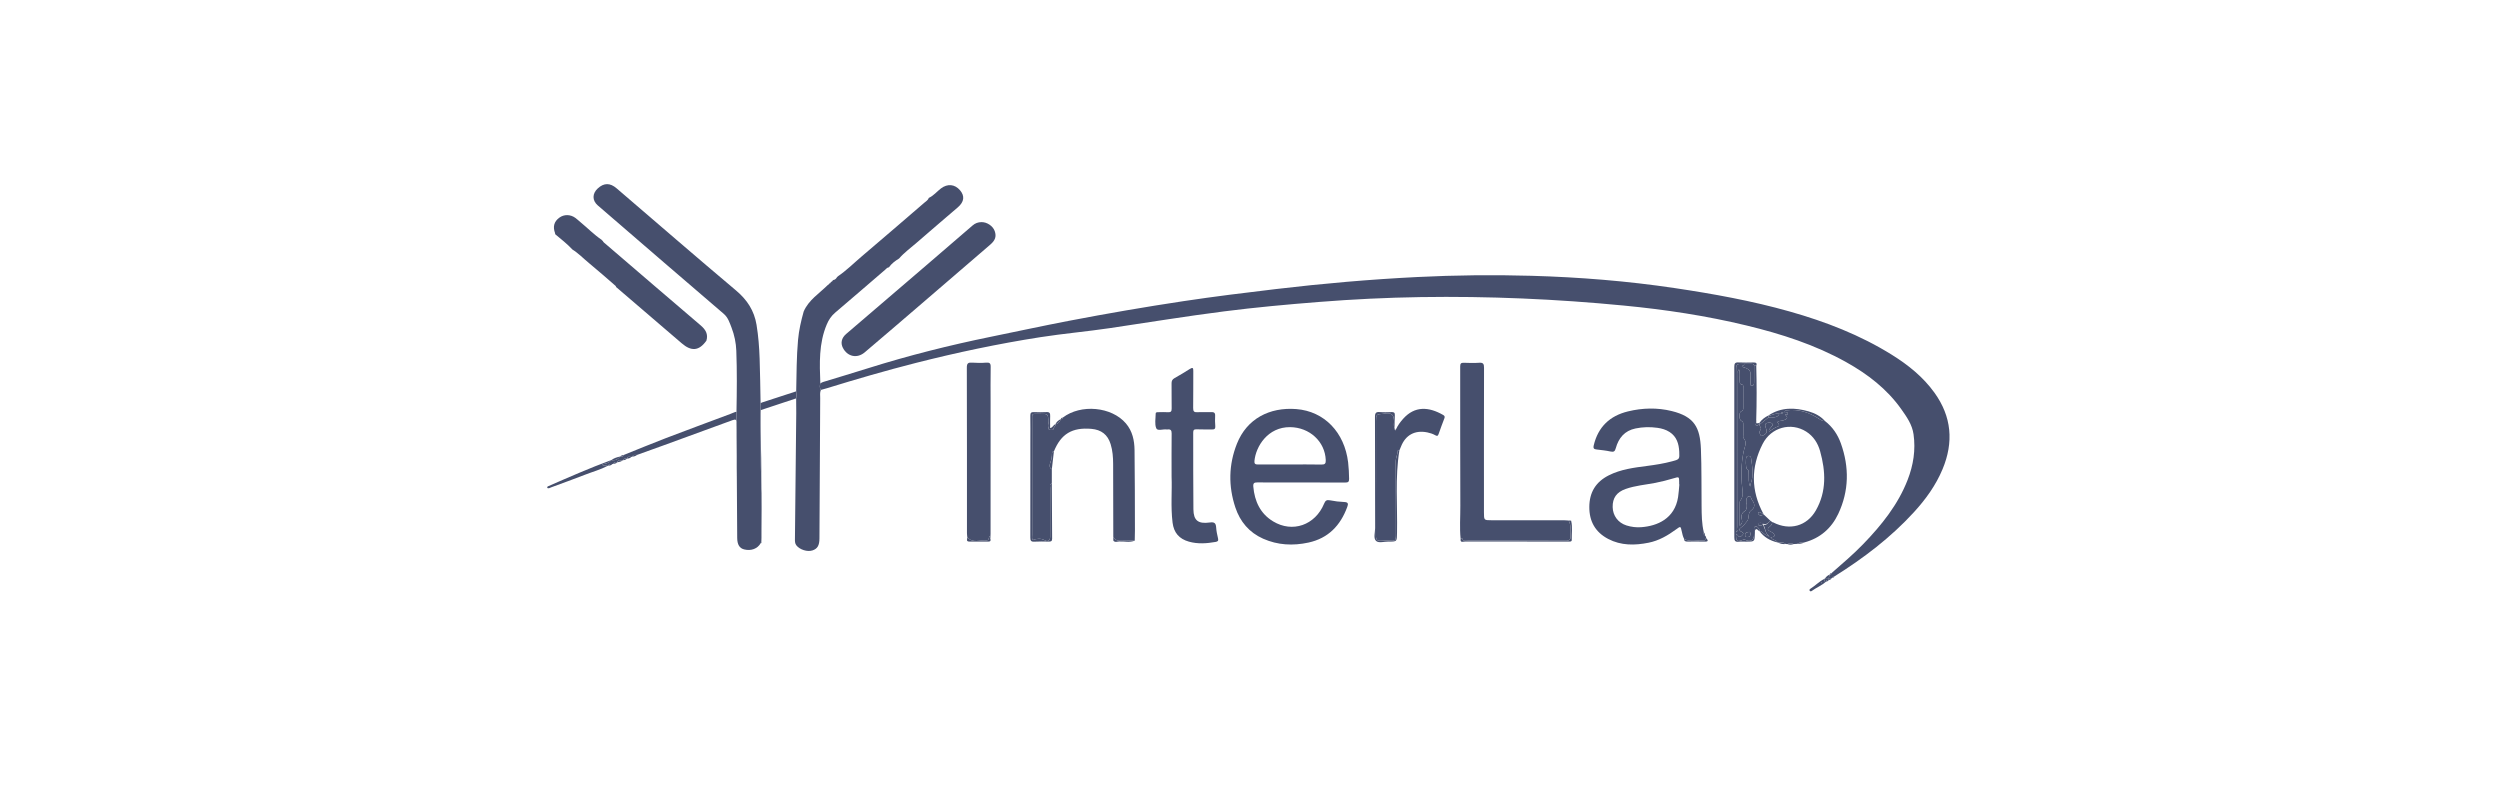 <svg width="302" height="96" viewBox="0 0 302 96" fill="none" xmlns="http://www.w3.org/2000/svg">
<path d="M99.413 46.15C101.246 45.59 103.083 45.043 104.911 44.468C109.765 42.942 114.691 41.705 119.679 40.685C122.834 40.04 125.982 39.36 129.144 38.752C133.73 37.872 138.331 37.077 142.95 36.381C146.674 35.82 150.409 35.36 154.147 34.917C159.813 34.245 165.493 33.751 171.194 33.465C175.795 33.235 180.396 33.185 184.996 33.316C190.793 33.481 196.568 33.945 202.307 34.801C206.982 35.499 211.634 36.34 216.181 37.626C220.513 38.85 224.698 40.465 228.534 42.856C230.51 44.087 232.305 45.527 233.678 47.432C235.767 50.331 236.02 53.42 234.661 56.675C233.848 58.625 232.628 60.315 231.207 61.867C228.398 64.938 225.114 67.432 221.592 69.635C221.487 69.642 221.418 69.703 221.363 69.785C221.33 69.806 221.295 69.828 221.261 69.85C221.15 69.85 221.038 69.85 220.927 69.85L220.911 69.833C220.949 69.692 220.988 69.55 221.026 69.408L221.025 69.409C221.152 69.41 221.234 69.357 221.254 69.226C222.557 68.089 223.877 66.967 225.08 65.722C227.3 63.425 229.281 60.965 230.447 57.955C231.133 56.184 231.425 54.362 231.156 52.461C230.99 51.287 230.331 50.358 229.681 49.438C227.951 46.991 225.63 45.205 223.029 43.752C219.257 41.644 215.182 40.337 211 39.324C206.12 38.143 201.166 37.396 196.171 36.913C187.999 36.123 179.805 35.763 171.594 35.889C167.502 35.952 163.414 36.152 159.332 36.476C155.505 36.779 151.684 37.126 147.878 37.613C143.266 38.202 138.676 38.954 134.078 39.637C131.29 40.051 128.473 40.295 125.684 40.73C120.603 41.522 115.58 42.584 110.599 43.851C106.986 44.77 103.41 45.814 99.848 46.911C99.624 46.98 99.396 47.037 99.17 47.098C98.981 46.846 99.027 46.573 99.098 46.298C99.201 46.247 99.307 46.198 99.413 46.15Z" fill="#464F6D"/>
<path d="M99.096 46.295C99.025 46.571 98.978 46.843 99.168 47.096C99.019 47.422 99.083 47.769 99.081 48.105C99.046 53.747 99.019 59.388 98.99 65.031C98.986 65.886 98.756 66.285 98.152 66.489C97.53 66.699 96.594 66.397 96.195 65.871C96.016 65.633 96.026 65.369 96.029 65.1C96.082 60.033 96.136 54.967 96.187 49.901C96.192 49.309 96.179 48.716 96.176 48.124C96.225 47.84 96.219 47.557 96.18 47.273C96.227 45.196 96.217 43.118 96.405 41.045C96.511 39.88 96.771 38.754 97.083 37.636C97.683 36.232 98.977 35.449 100.001 34.423C100.063 34.438 100.094 34.419 100.086 34.351C100.131 34.31 100.175 34.269 100.219 34.228C100.285 34.234 100.322 34.208 100.319 34.138C100.359 34.099 100.4 34.06 100.439 34.022C100.509 34.027 100.546 33.995 100.552 33.924C100.591 33.89 100.629 33.856 100.668 33.822L100.664 33.825C100.891 33.799 101.016 33.645 101.12 33.465C101.161 33.466 101.182 33.445 101.18 33.404C102.24 32.692 103.136 31.786 104.104 30.966C106.635 28.823 109.143 26.651 111.66 24.488C111.862 24.314 112.108 24.179 112.202 23.905L112.191 23.91C112.779 23.648 113.17 23.137 113.668 22.762C114.454 22.169 115.333 22.237 115.972 22.984C116.56 23.672 116.479 24.378 115.709 25.043C114.049 26.476 112.368 27.886 110.718 29.332C110.007 29.955 109.229 30.509 108.606 31.23L108.598 31.236C108.134 31.521 107.698 31.839 107.382 32.293L107.392 32.289C107.172 32.304 107.048 32.482 106.904 32.605C104.895 34.324 102.903 36.059 100.887 37.768C100.417 38.166 100.107 38.638 99.874 39.191C98.905 41.487 99.002 43.891 99.096 46.295Z" fill="#464F6D"/>
<path d="M88.996 55.154C88.994 54.879 88.993 54.602 88.991 54.33C88.983 52.806 88.974 51.281 88.967 49.754C89.013 47.292 89.04 44.829 88.946 42.37C88.91 41.422 88.717 40.477 88.372 39.582C88.141 38.983 87.947 38.356 87.431 37.913C85.004 35.828 82.575 33.745 80.148 31.658C77.501 29.38 74.852 27.105 72.214 24.816C71.518 24.212 71.536 23.38 72.212 22.759C72.953 22.078 73.696 22.072 74.482 22.747C79.29 26.868 84.073 31.018 88.919 35.095C90.261 36.224 91.111 37.535 91.391 39.24C91.612 40.589 91.715 41.95 91.763 43.313C91.827 45.109 91.842 46.905 91.879 48.701C91.83 48.984 91.83 49.265 91.885 49.547C91.881 49.692 91.879 49.837 91.876 49.98C91.876 50.099 91.876 50.222 91.876 50.345C91.876 50.647 91.875 50.951 91.875 51.251C91.874 51.276 91.874 51.303 91.875 51.331C91.877 51.597 91.878 51.862 91.88 52.125C91.911 54.003 91.879 55.883 91.948 57.764C92.035 60.165 91.977 62.571 91.984 64.973C91.985 65.188 91.989 65.403 91.9 65.604C91.513 66.288 90.742 66.583 89.895 66.369C89.332 66.227 89.059 65.786 89.054 64.974C89.035 62.478 89.022 59.983 89.007 57.486V57.5C89.003 57.16 88.999 56.821 88.995 56.484C88.997 56.042 88.996 55.597 88.996 55.154Z" fill="#464F6D"/>
<path d="M205.955 64.665C206.047 64.757 206.102 64.865 206.105 64.997C205.996 65.117 205.99 65.346 205.736 65.312C204.974 65.21 204.17 65.533 203.439 65.095C203.285 64.805 203.221 64.487 203.152 64.172C203.018 63.551 203.019 63.549 202.485 63.941C201.472 64.685 200.393 65.313 199.145 65.561C197.481 65.894 195.822 65.917 194.27 65.103C192.716 64.288 191.978 62.981 191.989 61.234C191.999 59.483 192.763 58.215 194.343 57.42C195.796 56.689 197.374 56.492 198.956 56.286C199.98 56.154 200.999 55.995 201.997 55.724C202.88 55.484 202.899 55.485 202.853 54.565C202.805 53.619 202.552 52.751 201.693 52.191C201.247 51.901 200.749 51.755 200.219 51.681C199.331 51.556 198.451 51.576 197.574 51.757C196.251 52.028 195.528 52.911 195.187 54.14C195.084 54.511 194.957 54.634 194.556 54.544C194.012 54.421 193.449 54.37 192.894 54.301C192.576 54.263 192.429 54.197 192.523 53.798C193.05 51.572 194.463 50.231 196.661 49.697C198.409 49.272 200.194 49.224 201.94 49.654C204.69 50.329 205.368 51.649 205.471 54.239C205.562 56.537 205.525 58.839 205.551 61.139C205.563 62.197 205.567 63.258 205.82 64.297C205.811 64.438 205.754 64.598 205.955 64.665ZM202.868 58.507C202.86 58.506 202.851 58.506 202.843 58.505C202.843 58.415 202.844 58.325 202.843 58.235C202.838 57.577 202.838 57.581 202.187 57.774C201.46 57.991 200.727 58.183 199.98 58.328C198.775 58.56 197.542 58.657 196.375 59.068C195.283 59.453 194.787 60.157 194.81 61.259C194.832 62.303 195.472 63.158 196.478 63.474C197.053 63.654 197.645 63.729 198.246 63.686C200.197 63.546 202.296 62.663 202.711 60.058C202.793 59.546 202.817 59.025 202.868 58.507Z" fill="#464F6D"/>
<path d="M157.173 58.283C155.415 58.283 153.658 58.294 151.9 58.275C151.498 58.27 151.363 58.37 151.4 58.789C151.555 60.556 152.244 62.045 153.792 62.983C156.138 64.405 158.879 63.433 159.949 60.847C160.102 60.477 160.254 60.354 160.66 60.437C161.226 60.551 161.806 60.621 162.384 60.643C162.895 60.662 162.88 60.88 162.744 61.251C161.925 63.481 160.453 65.023 158.061 65.543C156.195 65.948 154.347 65.858 152.582 65.073C150.899 64.323 149.802 63.015 149.232 61.303C148.375 58.726 148.415 56.14 149.419 53.607C150.619 50.574 153.375 49.168 156.583 49.415C159.991 49.679 162.423 52.241 162.854 55.858C162.932 56.52 162.96 57.182 162.972 57.846C162.979 58.214 162.842 58.292 162.5 58.29C160.724 58.276 158.949 58.283 157.173 58.283ZM155.821 56.105C155.821 56.106 155.821 56.107 155.821 56.108C157.087 56.108 158.354 56.091 159.62 56.118C160.053 56.128 160.169 55.997 160.151 55.572C160.059 53.332 158.192 51.624 155.85 51.599C153.16 51.571 151.7 53.915 151.536 55.691C151.504 56.041 151.656 56.113 151.97 56.11C153.252 56.098 154.537 56.105 155.821 56.105Z" fill="#464F6D"/>
<path d="M217.123 65.698C216.972 65.707 216.821 65.716 216.67 65.723C216.421 65.616 216.172 65.615 215.923 65.724C215.849 65.721 215.775 65.719 215.702 65.716C215.44 65.454 215.111 65.54 214.798 65.544L214.756 65.546L214.719 65.527C214.594 65.159 214.048 65.289 213.95 64.888C214.109 64.876 214.327 64.896 214.344 64.699C214.363 64.461 214.14 64.349 213.951 64.247C213.657 64.09 213.314 63.972 213.798 63.599C213.927 63.5 214.12 63.303 214.065 63.054C214.115 63.073 214.169 63.087 214.215 63.111C216.19 64.124 218.267 63.565 219.355 61.661C220.662 59.372 220.548 56.94 219.871 54.51C219.605 53.552 219.071 52.693 218.188 52.136C216.354 50.979 213.961 51.599 212.923 53.634C211.497 56.432 211.505 59.279 213.02 62.078C212.939 62.046 212.84 62.033 212.779 61.98C212.673 61.885 212.566 61.839 212.436 61.896C212.353 61.933 212.359 62.016 212.403 62.078C212.489 62.196 212.593 62.311 212.76 62.271C212.864 62.246 212.96 62.19 213.059 62.147C213.334 62.407 213.608 62.667 213.884 62.927C213.585 63.079 213.44 63.539 212.798 63.191C212.641 63.103 212.19 63.172 212.43 63.435C212.53 63.545 212.76 63.521 212.878 63.41C213.195 63.11 212.442 63.181 212.798 63.191C213.304 63.753 213.178 64.355 213.627 64.674C213.135 64.748 212.973 64.159 212.53 64.136L212.533 64.141C212.522 64.055 212.542 63.942 212.493 63.886C212.382 63.756 212.284 63.564 212.071 63.602C211.806 63.65 211.903 63.877 211.891 64.038C211.876 64.233 211.89 64.431 211.887 64.626C211.876 65.212 211.526 65.46 210.966 65.273C210.842 65.232 210.769 65.125 210.584 65.195C209.811 65.49 209.714 65.407 209.716 64.558C209.78 64.585 209.877 64.595 209.906 64.642C210.122 65.021 210.345 64.794 210.501 64.621C210.689 64.412 210.545 64.316 210.319 64.205C210.037 64.066 210.083 63.864 210.352 63.694C210.647 63.508 210.832 63.215 211.05 62.948C211.365 62.561 211.078 61.985 211.553 61.646C212.012 61.32 212.02 60.875 211.667 60.441C211.525 60.266 211.545 59.839 211.204 59.975C210.929 60.085 210.954 60.452 210.954 60.736C210.954 60.804 211.008 60.871 211.011 60.941C211.027 61.231 211.011 61.585 210.783 61.728C210.31 62.027 210.313 62.407 210.434 62.848C210.501 63.094 210.411 63.264 210.158 63.515C210.158 62.484 210.157 61.572 210.161 60.66C210.161 60.593 210.186 60.511 210.228 60.461C210.627 59.989 210.512 59.424 210.458 58.906C210.301 57.417 210.331 55.95 210.643 54.478C210.748 53.981 211.094 53.441 210.623 52.919C210.548 52.836 210.591 52.642 210.59 52.499C210.586 52.086 210.588 51.672 210.587 51.259C210.587 51.079 210.583 50.939 210.355 50.838C210.06 50.708 210.04 49.817 210.331 49.697C210.586 49.591 210.588 49.439 210.587 49.239C210.587 48.449 210.59 47.658 210.585 46.867C210.584 46.715 210.645 46.502 210.43 46.458C210.118 46.396 210.164 46.178 210.151 45.965C210.124 45.536 210.226 45.095 210.08 44.641C209.866 44.786 209.941 44.961 209.939 45.105C209.929 45.716 209.935 46.328 209.935 46.938C209.935 52.51 209.936 58.082 209.928 63.653C209.928 63.853 210.076 64.145 209.715 64.23C209.715 57.787 209.714 51.343 209.714 44.901C209.714 43.955 209.723 43.948 210.696 43.955C210.735 44.164 210.442 44.127 210.428 44.301C211.366 44.582 211.543 44.725 211.46 45.681C211.445 45.84 211.44 46.005 211.463 46.164C211.485 46.316 211.341 46.582 211.621 46.59C211.871 46.596 211.896 46.364 211.895 46.151C211.89 45.488 211.896 44.825 211.898 44.163C211.984 44.168 212.071 44.174 212.157 44.18C212.212 46.373 212.221 48.565 212.151 50.758C212.145 50.768 212.133 50.78 212.134 50.789C212.138 50.81 212.148 50.831 212.157 50.851C212.158 50.933 212.159 51.016 212.159 51.098C212.088 51.215 212.054 51.362 212.174 51.432C212.323 51.519 212.384 51.263 212.537 51.28L212.545 51.29C212.541 51.522 212.868 51.698 212.641 51.977C212.462 52.196 212.583 52.432 212.72 52.614C212.806 52.728 212.965 52.612 213.064 52.559C213.293 52.435 213.475 52.258 213.4 51.96C213.361 51.805 213.302 51.654 213.253 51.501C213.194 51.316 213.269 51.147 213.428 51.105C213.644 51.048 213.909 50.987 214.09 51.185C214.249 51.357 214.025 51.466 213.956 51.595C213.871 51.755 213.635 51.834 213.699 52.128C214.066 51.932 214.36 51.643 214.751 51.529C214.953 51.469 214.966 51.33 214.816 51.161C214.643 50.965 214.766 50.887 214.973 50.858C215.149 50.833 215.331 50.812 215.497 50.754C215.966 50.59 215.999 50.416 215.641 50.084C215.709 49.913 215.974 50.209 215.971 49.971C215.967 49.758 215.746 49.788 215.589 49.776C215.608 49.659 215.664 49.586 215.793 49.569C217.27 49.371 218.577 49.833 219.784 50.619C220.005 50.763 220.193 50.889 220.459 50.864C221.371 51.567 221.992 52.49 222.373 53.551C223.406 56.429 223.368 59.306 222.058 62.081C221.245 63.804 219.883 65.013 217.976 65.522C217.679 65.525 217.376 65.488 217.123 65.698ZM211.421 58.77C211.438 58.667 211.436 58.557 211.473 58.464C211.875 57.438 211.671 56.4 211.535 55.364C211.517 55.228 211.439 55.087 211.258 55.075C211.143 55.067 211.046 55.103 210.976 55.199C210.858 55.359 210.867 56.551 211.032 56.644C211.29 56.789 211.227 56.998 211.239 57.202C211.271 57.725 211.177 58.255 211.421 58.77ZM211.052 64.876C211.306 64.882 211.45 64.785 211.454 64.538C211.456 64.393 211.452 64.215 211.243 64.263C211.072 64.303 210.829 64.294 210.811 64.569C210.798 64.757 210.856 64.883 211.052 64.876Z" fill="#464F6D"/>
<path d="M127.062 56.68C127.062 57.256 127.061 57.833 127.061 58.409C126.741 58.496 126.867 58.759 126.866 58.948C126.857 60.904 126.863 62.861 126.86 64.817C126.859 65.294 126.6 65.483 126.184 65.256C125.694 64.989 125.234 65.074 124.748 65.236C124.632 65.036 124.69 64.817 124.689 64.609C124.685 60.05 124.682 55.492 124.689 50.932C124.69 49.848 124.541 50.008 125.641 49.998C126.607 49.989 126.615 49.996 126.639 50.934C126.644 51.162 126.775 51.378 126.669 51.62C126.608 51.759 126.655 51.918 126.854 51.929C127.008 51.938 127.229 51.999 127.265 51.789C127.3 51.586 127.534 51.484 127.488 51.261L127.483 51.267C127.829 51.177 128.037 50.949 128.149 50.622L128.144 50.627C128.289 50.65 128.371 50.589 128.386 50.444C130.567 48.779 134.284 49.125 136.008 51.147C136.804 52.081 137.036 53.206 137.053 54.367C137.096 57.602 137.09 60.837 137.1 64.071C137.101 64.485 137.085 64.897 137.077 65.31C136.613 65.311 136.148 65.295 135.686 65.316C135.217 65.338 134.763 65.364 134.486 64.881C134.48 61.936 134.475 58.992 134.467 56.048C134.465 55.238 134.406 54.432 134.165 53.653C133.812 52.508 133.042 51.907 131.831 51.805C129.503 51.612 128.174 52.414 127.31 54.532C127.161 54.54 127.079 54.614 127.079 54.767C127.078 55.134 127.031 55.481 126.894 55.841C126.812 56.061 126.669 56.471 127.062 56.68Z" fill="#464F6D"/>
<path d="M176.444 65.094C176.306 63.769 176.416 62.44 176.408 61.114C176.379 55.49 176.401 49.866 176.391 44.242C176.39 43.896 176.515 43.813 176.832 43.823C177.448 43.842 178.067 43.867 178.679 43.821C179.186 43.782 179.272 43.978 179.271 44.432C179.256 50.255 179.261 56.076 179.262 61.899C179.262 62.848 179.264 62.846 180.196 62.846C183.113 62.846 186.029 62.846 188.946 62.848C189.127 62.848 189.306 62.868 189.487 62.879C189.832 63.452 189.654 64.088 189.715 64.695C189.766 65.198 189.577 65.323 189.083 65.321C185.197 65.301 181.313 65.313 177.427 65.303C177.131 65.302 176.723 65.486 176.613 64.982C176.558 65.02 176.502 65.058 176.444 65.094Z" fill="#464F6D"/>
<path d="M118.569 26.832C119.241 26.825 119.95 27.307 120.163 27.916C120.394 28.578 120.219 29.042 119.609 29.565C116.851 31.928 114.103 34.304 111.348 36.671C109.056 38.639 106.766 40.61 104.459 42.562C103.536 43.343 102.377 43.088 101.824 42.029C101.52 41.445 101.65 40.829 102.216 40.343C105.421 37.592 108.632 34.848 111.839 32.099C113.724 30.484 115.608 28.868 117.482 27.242C117.804 26.963 118.155 26.833 118.569 26.832Z" fill="#464F6D"/>
<path d="M85.334 41.151C84.454 42.395 83.524 42.482 82.352 41.47C79.719 39.198 77.072 36.942 74.431 34.679C74.41 34.631 74.401 34.57 74.365 34.538C73.297 33.615 72.242 32.676 71.15 31.781C70.478 31.23 69.876 30.592 69.129 30.13L69.142 30.134C68.509 29.457 67.778 28.889 67.07 28.295C67.07 28.295 67.076 28.308 67.074 28.308C67.066 28.255 67.065 28.2 67.046 28.151C66.766 27.368 66.93 26.772 67.557 26.302C68.132 25.873 68.91 25.881 69.52 26.333C69.721 26.483 69.902 26.659 70.097 26.818C70.968 27.534 71.755 28.348 72.695 28.982L72.69 28.971C72.697 29.045 72.738 29.081 72.813 29.081L72.805 29.077C72.869 29.259 73.027 29.358 73.162 29.473C76.991 32.759 80.818 36.048 84.658 39.322C85.244 39.824 85.568 40.374 85.334 41.151Z" fill="#464F6D"/>
<path d="M141.527 57.59C141.527 55.666 141.516 54.013 141.534 52.361C141.539 51.982 141.415 51.829 141.041 51.88C141.005 51.884 140.968 51.885 140.932 51.88C140.498 51.813 139.829 52.106 139.674 51.731C139.463 51.222 139.601 50.569 139.606 49.977C139.608 49.773 139.791 49.794 139.934 49.792C140.314 49.789 140.696 49.766 141.074 49.795C141.433 49.823 141.544 49.702 141.537 49.346C141.516 48.341 141.542 47.334 141.525 46.329C141.519 46.023 141.605 45.834 141.88 45.679C142.511 45.325 143.13 44.952 143.74 44.565C144.091 44.343 144.153 44.455 144.15 44.815C144.137 46.306 144.157 47.798 144.134 49.288C144.127 49.695 144.246 49.822 144.653 49.795C145.195 49.761 145.741 49.807 146.282 49.782C146.646 49.765 146.815 49.852 146.788 50.253C146.76 50.664 146.775 51.079 146.807 51.49C146.832 51.818 146.686 51.888 146.394 51.88C145.779 51.865 145.162 51.895 144.548 51.863C144.221 51.846 144.139 51.966 144.14 52.259C144.149 55.349 144.129 58.44 144.164 61.53C144.179 62.87 144.733 63.311 146.129 63.118C146.69 63.04 146.876 63.179 146.911 63.714C146.939 64.16 147.036 64.604 147.139 65.04C147.207 65.325 147.115 65.418 146.844 65.465C145.765 65.654 144.69 65.733 143.618 65.43C142.435 65.094 141.797 64.348 141.646 63.133C141.408 61.198 141.6 59.255 141.527 57.59Z" fill="#464F6D"/>
<path d="M116.848 64.883C116.834 64.723 116.809 64.563 116.809 64.404C116.807 57.736 116.813 51.069 116.793 44.403C116.792 43.881 116.96 43.774 117.431 43.806C117.99 43.845 118.555 43.853 119.113 43.809C119.54 43.775 119.683 43.874 119.674 44.321C119.647 45.776 119.665 47.232 119.665 48.688C119.664 53.954 119.664 59.219 119.661 64.485C119.661 64.682 119.645 64.878 119.636 65.076C119.528 65.005 119.647 64.821 119.478 64.764C119.485 65.023 119.428 65.307 119.142 65.281C118.368 65.211 117.493 65.676 116.848 64.883Z" fill="#464F6D"/>
<path d="M168.626 51.88C168.843 51.402 169.149 50.982 169.497 50.593C170.903 49.016 172.596 49.127 174.343 50.133C174.52 50.234 174.552 50.348 174.483 50.529C174.242 51.165 173.997 51.802 173.778 52.446C173.689 52.707 173.558 52.678 173.376 52.574C173.075 52.404 172.751 52.301 172.412 52.232C170.916 51.93 169.775 52.553 169.231 53.971C169.173 54.12 169.107 54.266 169.045 54.413C168.977 54.392 168.859 54.358 168.856 54.423C168.833 54.899 168.591 55.317 168.598 55.818C168.634 58.801 168.608 61.784 168.624 64.768C168.626 65.188 168.517 65.356 168.077 65.317C167.681 65.282 167.277 65.278 166.883 65.319C166.366 65.371 166.21 65.201 166.212 64.673C166.233 60.073 166.224 55.472 166.224 50.872C166.224 50.087 166.273 50.037 167.051 49.993C167.141 49.987 167.228 49.953 167.317 49.944C168.132 49.859 168.388 50.095 168.399 50.911C168.402 51.176 168.333 51.449 168.457 51.707C168.471 51.785 168.485 51.862 168.499 51.94C168.602 52.047 168.604 51.943 168.626 51.88Z" fill="#464F6D"/>
<path d="M88.803 49.765C88.858 49.762 88.912 49.757 88.968 49.754C88.975 51.28 88.984 52.806 88.992 54.33C88.986 53.253 88.967 52.178 88.981 51.105C88.986 50.705 88.891 50.606 88.492 50.754C85.749 51.767 83.001 52.765 80.254 53.765C79.153 54.166 78.049 54.56 76.947 54.957C76.755 54.996 76.489 54.841 76.405 55.161C76.354 55.175 76.303 55.188 76.251 55.202C76.055 55.199 75.809 55.074 75.756 55.408L75.733 55.426L75.705 55.419C75.54 55.395 75.367 55.347 75.315 55.583C75.288 55.607 75.257 55.617 75.221 55.611C75.005 55.688 74.656 55.406 74.577 55.847L74.575 55.842C74.393 55.833 74.178 55.741 74.119 56.028C74.067 56.039 74.016 56.051 73.964 56.064C73.757 56.02 73.571 56.03 73.468 56.253L73.441 56.275L73.406 56.273C73.199 56.212 72.95 56.332 72.701 56.12C73.131 55.981 73.566 55.984 73.791 55.595C73.806 55.575 73.824 55.57 73.847 55.581C74.279 55.65 74.626 55.518 74.877 55.157C74.89 55.136 74.906 55.132 74.927 55.145C75.096 55.172 75.27 55.213 75.318 54.972C77.009 54.294 78.691 53.594 80.392 52.943C82.988 51.95 85.597 50.989 88.199 50.014C88.406 49.937 88.603 49.848 88.803 49.765Z" fill="#464F6D"/>
<path d="M127.488 51.26C127.534 51.483 127.3 51.585 127.265 51.788C127.229 51.998 127.008 51.937 126.854 51.928C126.654 51.917 126.607 51.758 126.669 51.618C126.776 51.377 126.645 51.161 126.639 50.933C126.615 49.995 126.606 49.988 125.641 49.997C124.541 50.007 124.69 49.846 124.689 50.931C124.684 55.49 124.686 60.048 124.689 64.608C124.689 64.816 124.632 65.035 124.748 65.234C125.234 65.073 125.694 64.987 126.184 65.255C126.601 65.483 126.86 65.293 126.86 64.816C126.863 62.86 126.857 60.903 126.866 58.947C126.867 58.758 126.742 58.495 127.061 58.407C127.071 60.632 127.077 62.855 127.097 65.08C127.099 65.388 126.948 65.431 126.694 65.427C126.116 65.418 125.535 65.396 124.959 65.434C124.528 65.462 124.462 65.295 124.463 64.91C124.477 61.033 124.469 57.157 124.469 53.281C124.469 52.258 124.482 51.235 124.464 50.213C124.457 49.882 124.563 49.767 124.896 49.781C125.401 49.803 125.909 49.808 126.415 49.78C126.791 49.76 126.877 49.919 126.861 50.255C126.838 50.73 126.855 51.208 126.855 51.705C127.197 51.666 127.226 51.309 127.488 51.26Z" fill="#464F6D"/>
<path d="M210.697 43.958C209.724 43.95 209.714 43.959 209.715 44.903C209.715 51.345 209.716 57.789 209.716 64.232C209.716 64.341 209.716 64.449 209.716 64.558C209.714 65.407 209.811 65.489 210.584 65.195C210.77 65.125 210.842 65.232 210.966 65.273C211.526 65.46 211.876 65.212 211.887 64.626C211.89 64.43 211.876 64.232 211.891 64.038C211.904 63.877 211.806 63.648 212.071 63.602C212.284 63.564 212.382 63.756 212.493 63.886C212.54 63.942 212.521 64.054 212.533 64.141C212.368 64.119 212.287 63.852 212.123 63.934C211.947 64.023 211.996 64.249 211.99 64.425C211.96 65.434 211.961 65.434 210.958 65.433C210.65 65.433 210.338 65.404 210.036 65.44C209.58 65.495 209.504 65.296 209.505 64.89C209.516 58.029 209.515 51.167 209.503 44.305C209.502 43.911 209.597 43.759 210.014 43.782C210.61 43.814 211.209 43.795 211.806 43.787C212.091 43.784 212.288 43.834 212.158 44.182C212.072 44.177 211.985 44.17 211.899 44.165C211.867 43.947 211.701 43.955 211.54 43.956C211.258 43.955 210.978 43.956 210.697 43.958Z" fill="#464F6D"/>
<path d="M168.458 51.707C168.334 51.449 168.403 51.176 168.4 50.911C168.389 50.095 168.134 49.859 167.318 49.944C167.229 49.954 167.142 49.987 167.053 49.993C166.274 50.037 166.225 50.087 166.225 50.872C166.225 55.473 166.234 60.073 166.213 64.673C166.211 65.202 166.367 65.373 166.884 65.319C167.279 65.278 167.683 65.283 168.078 65.317C168.519 65.356 168.627 65.188 168.625 64.768C168.609 61.785 168.635 58.801 168.599 55.818C168.592 55.318 168.834 54.899 168.857 54.423C168.86 54.358 168.979 54.392 169.046 54.413C168.509 57.716 168.826 61.044 168.761 64.362C168.74 65.424 168.783 65.434 167.744 65.421C167.222 65.415 166.537 65.642 166.222 65.337C165.88 65.006 166.114 64.317 166.113 63.787C166.104 59.313 166.116 54.839 166.096 50.365C166.093 49.877 166.228 49.736 166.7 49.777C167.168 49.817 167.642 49.795 168.112 49.78C168.385 49.771 168.511 49.856 168.497 50.146C168.471 50.667 168.47 51.187 168.458 51.707Z" fill="#464F6D"/>
<path d="M91.88 48.7C91.943 48.671 92.006 48.642 92.069 48.613C93.44 48.166 94.809 47.721 96.178 47.274C96.216 47.558 96.223 47.841 96.174 48.125C94.745 48.599 93.315 49.072 91.886 49.546C91.832 49.264 91.832 48.983 91.88 48.7Z" fill="#464F6D"/>
<path d="M73.795 55.595C73.57 55.983 73.135 55.98 72.705 56.12C72.954 56.332 73.202 56.213 73.41 56.273C72.549 56.73 71.605 56.982 70.702 57.335C69.342 57.867 67.965 58.361 66.594 58.867C66.439 58.924 66.283 59.042 66.12 58.956C66.084 58.827 66.134 58.774 66.201 58.745C68.712 57.65 71.221 56.544 73.795 55.595Z" fill="#464F6D"/>
<path d="M176.444 65.094C176.501 65.056 176.558 65.02 176.615 64.982C176.725 65.486 177.134 65.303 177.429 65.303C181.315 65.313 185.2 65.301 189.085 65.321C189.579 65.323 189.768 65.199 189.717 64.695C189.655 64.088 189.834 63.452 189.489 62.879C189.569 62.883 189.65 62.885 189.73 62.888C189.75 62.908 189.773 62.925 189.8 62.935C189.98 63.693 189.847 64.46 189.869 65.222C189.875 65.43 189.708 65.423 189.561 65.423C189.253 65.423 188.946 65.423 188.638 65.423C184.753 65.424 180.866 65.427 176.98 65.418C176.773 65.418 176.366 65.613 176.444 65.094Z" fill="#464F6D"/>
<path d="M220.459 50.865C220.193 50.89 220.005 50.764 219.784 50.62C218.577 49.834 217.27 49.372 215.793 49.57C215.664 49.587 215.608 49.66 215.589 49.778C215.516 49.779 215.444 49.78 215.371 49.781C215.23 49.783 215.159 49.856 215.154 49.995C215.081 49.995 215.009 49.996 214.937 49.996C214.47 49.868 214.08 50.174 213.644 50.222L213.617 50.194C215.154 49.167 216.81 49.218 218.495 49.698C219.242 49.911 219.929 50.269 220.459 50.865Z" fill="#464F6D"/>
<path d="M91.902 65.603C91.991 65.4 91.987 65.187 91.986 64.972C91.979 62.569 92.036 60.164 91.95 57.764C91.882 55.882 91.913 54.002 91.882 52.124C92.017 56.392 91.969 60.659 91.99 64.925C91.991 65.139 91.98 65.354 91.974 65.57C91.974 65.586 91.964 65.61 91.952 65.617C91.94 65.622 91.919 65.609 91.902 65.603Z" fill="#464F6D"/>
<path d="M220.526 70.308C220.028 70.751 219.395 70.99 218.864 71.385C218.794 71.438 218.688 71.461 218.62 71.376C218.527 71.26 218.616 71.169 218.706 71.114C219.283 70.756 219.751 70.244 220.366 69.941C220.37 70.085 220.375 70.228 220.526 70.308ZM220.018 70.451C220.05 70.439 220.096 70.433 220.107 70.411C220.117 70.39 220.088 70.351 220.076 70.32C220.044 70.333 219.997 70.337 219.987 70.36C219.977 70.38 220.005 70.42 220.018 70.451Z" fill="#464F6D"/>
<path d="M212.53 64.134C212.973 64.157 213.134 64.746 213.627 64.672C213.64 64.884 213.794 64.886 213.95 64.887C214.047 65.288 214.594 65.158 214.719 65.526C213.825 65.316 213.071 64.889 212.53 64.134Z" fill="#464F6D"/>
<path d="M127.062 56.68C126.669 56.471 126.812 56.061 126.896 55.841C127.033 55.481 127.079 55.134 127.08 54.767C127.082 54.614 127.162 54.54 127.311 54.532C127.228 55.248 127.146 55.964 127.062 56.68Z" fill="#464F6D"/>
<path d="M116.848 64.883C117.493 65.677 118.368 65.211 119.141 65.28C119.427 65.305 119.484 65.022 119.477 64.763C119.647 64.82 119.528 65.004 119.635 65.075C119.691 65.274 119.683 65.427 119.409 65.426C118.639 65.423 117.869 65.429 117.099 65.424C116.64 65.421 116.874 65.09 116.848 64.883Z" fill="#464F6D"/>
<path d="M212.546 51.077C212.815 50.678 213.192 50.407 213.616 50.194L213.643 50.222C213.64 50.29 213.637 50.358 213.632 50.426C213.27 50.714 212.908 51.002 212.546 51.291C212.546 51.291 212.538 51.281 212.538 51.282C212.542 51.213 212.544 51.145 212.546 51.077Z" fill="#464F6D"/>
<path d="M203.439 65.094C204.17 65.532 204.974 65.209 205.736 65.311C205.992 65.346 205.996 65.117 206.105 64.996C206.34 65.262 206.418 65.443 205.923 65.429C205.24 65.409 204.557 65.42 203.873 65.424C203.633 65.427 203.435 65.396 203.439 65.094Z" fill="#464F6D"/>
<path d="M134.487 64.879C134.762 65.363 135.218 65.337 135.687 65.315C136.15 65.294 136.614 65.31 137.078 65.309C136.46 65.574 135.814 65.372 135.182 65.412C134.958 65.426 134.682 65.554 134.487 65.305C134.499 65.296 134.523 65.284 134.521 65.279C134.514 65.255 134.5 65.232 134.489 65.21C134.488 65.1 134.487 64.989 134.487 64.879Z" fill="#464F6D"/>
<path d="M74.882 55.156C74.63 55.517 74.283 55.649 73.852 55.58C74.157 55.349 74.511 55.231 74.882 55.156Z" fill="#464F6D"/>
<path d="M128.149 50.62C128.036 50.947 127.828 51.176 127.483 51.266C127.617 50.961 127.86 50.767 128.149 50.62Z" fill="#464F6D"/>
<path d="M220.526 70.308C220.375 70.228 220.369 70.085 220.366 69.941L220.365 69.944C220.404 69.911 220.443 69.878 220.483 69.845L220.485 69.843C220.626 69.84 220.767 69.837 220.909 69.834L220.925 69.85C220.923 69.92 220.921 69.99 220.919 70.06C220.758 70.052 220.605 70.058 220.59 70.273C220.576 70.296 220.554 70.308 220.526 70.308Z" fill="#464F6D"/>
<path d="M214.798 65.543C215.111 65.54 215.44 65.453 215.702 65.715C215.381 65.755 215.079 65.704 214.798 65.543Z" fill="#464F6D"/>
<path d="M215.923 65.724C216.172 65.616 216.421 65.617 216.67 65.723C216.421 65.823 216.172 65.828 215.923 65.724Z" fill="#464F6D"/>
<path d="M220.91 69.834C220.768 69.837 220.627 69.84 220.486 69.843C220.623 69.646 220.799 69.497 221.025 69.408C220.987 69.55 220.949 69.692 220.91 69.834Z" fill="#464F6D"/>
<path d="M212.546 51.077C212.544 51.145 212.542 51.213 212.538 51.281C212.384 51.263 212.324 51.519 212.175 51.432C212.055 51.362 212.089 51.215 212.16 51.098C212.294 51.171 212.42 51.127 212.546 51.077Z" fill="#464F6D"/>
<path d="M217.123 65.698C217.376 65.488 217.679 65.525 217.975 65.523C217.709 65.668 217.42 65.703 217.123 65.698Z" fill="#464F6D"/>
<path d="M74.579 55.847C74.659 55.406 75.008 55.687 75.223 55.611C75.037 55.765 74.811 55.812 74.579 55.847Z" fill="#464F6D"/>
<path d="M75.757 55.407C75.809 55.073 76.056 55.198 76.252 55.201C76.122 55.354 75.942 55.385 75.757 55.407Z" fill="#464F6D"/>
<path d="M76.406 55.161C76.49 54.841 76.756 54.996 76.948 54.957C76.792 55.09 76.607 55.148 76.406 55.161Z" fill="#464F6D"/>
<path d="M74.122 56.028C74.181 55.741 74.397 55.833 74.578 55.842C74.454 55.974 74.294 56.017 74.122 56.028Z" fill="#464F6D"/>
<path d="M73.471 56.253C73.574 56.03 73.76 56.02 73.967 56.064C73.833 56.21 73.661 56.255 73.471 56.253Z" fill="#464F6D"/>
<path d="M75.318 55.582C75.37 55.346 75.544 55.394 75.707 55.418C75.603 55.532 75.472 55.584 75.318 55.582Z" fill="#464F6D"/>
<path d="M220.92 70.06C220.922 69.99 220.924 69.92 220.926 69.85C221.037 69.85 221.149 69.85 221.26 69.85C221.188 69.987 221.072 70.052 220.92 70.06Z" fill="#464F6D"/>
<path d="M75.322 54.971C75.274 55.212 75.1 55.171 74.931 55.144C75.034 55.025 75.166 54.972 75.322 54.971Z" fill="#464F6D"/>
<path d="M205.955 64.665C205.754 64.598 205.811 64.438 205.819 64.297C205.912 64.401 205.972 64.519 205.955 64.665Z" fill="#464F6D"/>
<path d="M220.591 70.271C220.607 70.057 220.759 70.051 220.92 70.059C220.846 70.183 220.729 70.243 220.591 70.271Z" fill="#464F6D"/>
<path d="M91.877 51.33C91.876 51.302 91.876 51.274 91.877 51.249C91.878 51.264 91.881 51.276 91.881 51.289C91.881 51.302 91.879 51.316 91.877 51.33Z" fill="#464F6D"/>
<path d="M221.252 69.225C221.233 69.356 221.152 69.41 221.024 69.408C221.058 69.296 221.136 69.237 221.252 69.225Z" fill="#464F6D"/>
<path d="M128.387 50.443C128.37 50.588 128.289 50.649 128.144 50.626C128.182 50.509 128.267 50.453 128.387 50.443Z" fill="#464F6D"/>
<path d="M221.362 69.785C221.418 69.703 221.487 69.643 221.591 69.635C221.547 69.734 221.476 69.794 221.362 69.785Z" fill="#464F6D"/>
<path d="M168.626 51.88C168.604 51.943 168.602 52.047 168.499 51.94C168.541 51.92 168.584 51.9 168.626 51.88Z" fill="#464F6D"/>
<path d="M189.8 62.937C189.773 62.926 189.75 62.91 189.73 62.889C189.782 62.864 189.8 62.889 189.8 62.937Z" fill="#464F6D"/>
<path d="M89.009 57.5V57.485L88.968 57.492L89.009 57.5Z" fill="#464F6D"/>
<path d="M134.49 65.21C134.5 65.232 134.515 65.255 134.521 65.279C134.522 65.284 134.499 65.296 134.487 65.305C134.469 65.272 134.47 65.241 134.49 65.21Z" fill="#464F6D"/>
<path d="M212.158 50.852C212.15 50.832 212.139 50.811 212.135 50.79C212.134 50.781 212.146 50.77 212.152 50.76C212.186 50.789 212.187 50.819 212.158 50.852Z" fill="#464F6D"/>
<path d="M209.716 64.558C209.716 64.449 209.716 64.341 209.716 64.232C210.077 64.148 209.929 63.856 209.929 63.655C209.937 58.084 209.936 52.512 209.936 46.941C209.936 46.33 209.931 45.718 209.94 45.108C209.943 44.963 209.867 44.788 210.081 44.643C210.226 45.097 210.124 45.538 210.152 45.968C210.167 46.18 210.119 46.398 210.431 46.461C210.647 46.504 210.586 46.717 210.586 46.869C210.592 47.66 210.588 48.451 210.588 49.242C210.588 49.441 210.587 49.593 210.332 49.699C210.041 49.819 210.061 50.71 210.356 50.841C210.584 50.941 210.587 51.081 210.588 51.261C210.59 51.675 210.586 52.088 210.591 52.501C210.592 52.644 210.549 52.837 210.624 52.922C211.095 53.443 210.749 53.982 210.644 54.481C210.332 55.952 210.302 57.419 210.459 58.908C210.513 59.426 210.628 59.991 210.23 60.463C210.187 60.513 210.162 60.594 210.162 60.662C210.158 61.574 210.159 62.487 210.159 63.517C210.412 63.268 210.503 63.096 210.435 62.85C210.314 62.408 210.311 62.029 210.784 61.73C211.012 61.587 211.027 61.233 211.013 60.943C211.009 60.874 210.955 60.806 210.955 60.738C210.954 60.454 210.93 60.087 211.205 59.977C211.545 59.841 211.526 60.27 211.668 60.443C212.022 60.877 212.013 61.323 211.554 61.648C211.078 61.987 211.366 62.563 211.051 62.95C210.833 63.217 210.648 63.51 210.354 63.696C210.084 63.867 210.038 64.068 210.32 64.207C210.546 64.319 210.69 64.415 210.503 64.623C210.346 64.796 210.123 65.023 209.907 64.644C209.877 64.594 209.78 64.585 209.716 64.558Z" fill="#464F6D"/>
<path d="M212.546 51.291C212.908 51.002 213.27 50.714 213.632 50.425C213.807 50.386 213.98 50.407 214.158 50.414C214.486 50.428 214.792 50.343 214.936 49.995C215.008 49.995 215.081 49.994 215.153 49.994C215.294 49.992 215.367 49.92 215.37 49.78C215.443 49.779 215.515 49.778 215.588 49.777C215.745 49.789 215.966 49.76 215.969 49.972C215.973 50.211 215.708 49.915 215.64 50.085C215.998 50.418 215.965 50.591 215.496 50.755C215.33 50.814 215.148 50.834 214.972 50.859C214.764 50.888 214.642 50.967 214.814 51.162C214.965 51.331 214.951 51.472 214.75 51.53C214.359 51.644 214.065 51.933 213.698 52.129C213.632 51.836 213.869 51.757 213.955 51.596C214.024 51.467 214.247 51.358 214.089 51.186C213.909 50.988 213.643 51.049 213.427 51.106C213.268 51.148 213.193 51.317 213.252 51.502C213.301 51.655 213.359 51.805 213.399 51.962C213.474 52.259 213.293 52.437 213.063 52.56C212.965 52.613 212.806 52.73 212.719 52.615C212.581 52.433 212.46 52.197 212.639 51.978C212.869 51.698 212.542 51.522 212.546 51.291Z" fill="#464F6D"/>
<path d="M211.421 58.77C211.176 58.254 211.271 57.725 211.24 57.202C211.228 56.998 211.291 56.788 211.033 56.644C210.869 56.551 210.859 55.359 210.977 55.199C211.047 55.103 211.145 55.067 211.259 55.075C211.44 55.087 211.517 55.228 211.536 55.364C211.67 56.399 211.876 57.438 211.474 58.464C211.436 58.559 211.438 58.667 211.421 58.77Z" fill="#464F6D"/>
<path d="M210.697 43.958C210.978 43.956 211.259 43.956 211.54 43.955C211.701 43.954 211.867 43.946 211.899 44.164C211.897 44.826 211.891 45.489 211.896 46.152C211.897 46.365 211.872 46.597 211.622 46.591C211.341 46.583 211.486 46.318 211.464 46.165C211.441 46.006 211.446 45.842 211.461 45.681C211.544 44.726 211.367 44.583 210.429 44.302C210.443 44.129 210.735 44.166 210.697 43.958Z" fill="#464F6D"/>
<path d="M213.884 62.925C213.923 62.928 213.951 62.946 213.968 62.982C213.999 63.004 214.029 63.026 214.06 63.049L214.066 63.053C214.121 63.302 213.927 63.498 213.799 63.598C213.315 63.971 213.658 64.088 213.952 64.246C214.142 64.349 214.364 64.46 214.345 64.698C214.328 64.894 214.11 64.875 213.951 64.887C213.795 64.887 213.641 64.884 213.628 64.672C213.179 64.352 213.305 63.751 212.981 63.37C213.44 63.537 213.585 63.077 213.884 62.925Z" fill="#464F6D"/>
<path d="M211.052 64.876C210.856 64.883 210.798 64.757 210.81 64.57C210.828 64.294 211.071 64.304 211.242 64.264C211.451 64.216 211.455 64.394 211.453 64.54C211.45 64.786 211.305 64.882 211.052 64.876Z" fill="#464F6D"/>
<path d="M212.617 63.008C212.442 63.18 213.195 63.109 212.878 63.408C212.76 63.518 212.53 63.543 212.43 63.433C212.19 63.169 212.641 63.099 212.617 63.008Z" fill="#464F6D"/>
<path d="M213.02 62.076C213.048 62.091 213.061 62.113 213.059 62.145C212.96 62.187 212.864 62.244 212.76 62.268C212.593 62.307 212.489 62.193 212.404 62.075C212.359 62.013 212.354 61.93 212.436 61.893C212.566 61.836 212.673 61.881 212.779 61.976C212.84 62.031 212.939 62.044 213.02 62.076Z" fill="#464F6D"/>
<path d="M214.937 49.995C214.793 50.343 214.487 50.428 214.159 50.414C213.981 50.407 213.809 50.387 213.633 50.425C213.637 50.357 213.64 50.289 213.644 50.221C214.079 50.174 214.47 49.867 214.937 49.995Z" fill="#464F6D"/>
<path d="M215.371 49.78C215.368 49.92 215.295 49.992 215.154 49.994C215.159 49.855 215.23 49.783 215.371 49.78Z" fill="#464F6D"/>
<path d="M220.017 70.451C220.005 70.419 219.976 70.38 219.987 70.36C219.998 70.337 220.044 70.333 220.076 70.32C220.088 70.351 220.117 70.39 220.107 70.411C220.095 70.433 220.049 70.439 220.017 70.451Z" fill="#464F6D"/>
<path d="M214.06 63.049C214.029 63.026 213.999 63.005 213.968 62.982C213.999 63.003 214.029 63.026 214.06 63.049Z" fill="#464F6D"/>
</svg>

